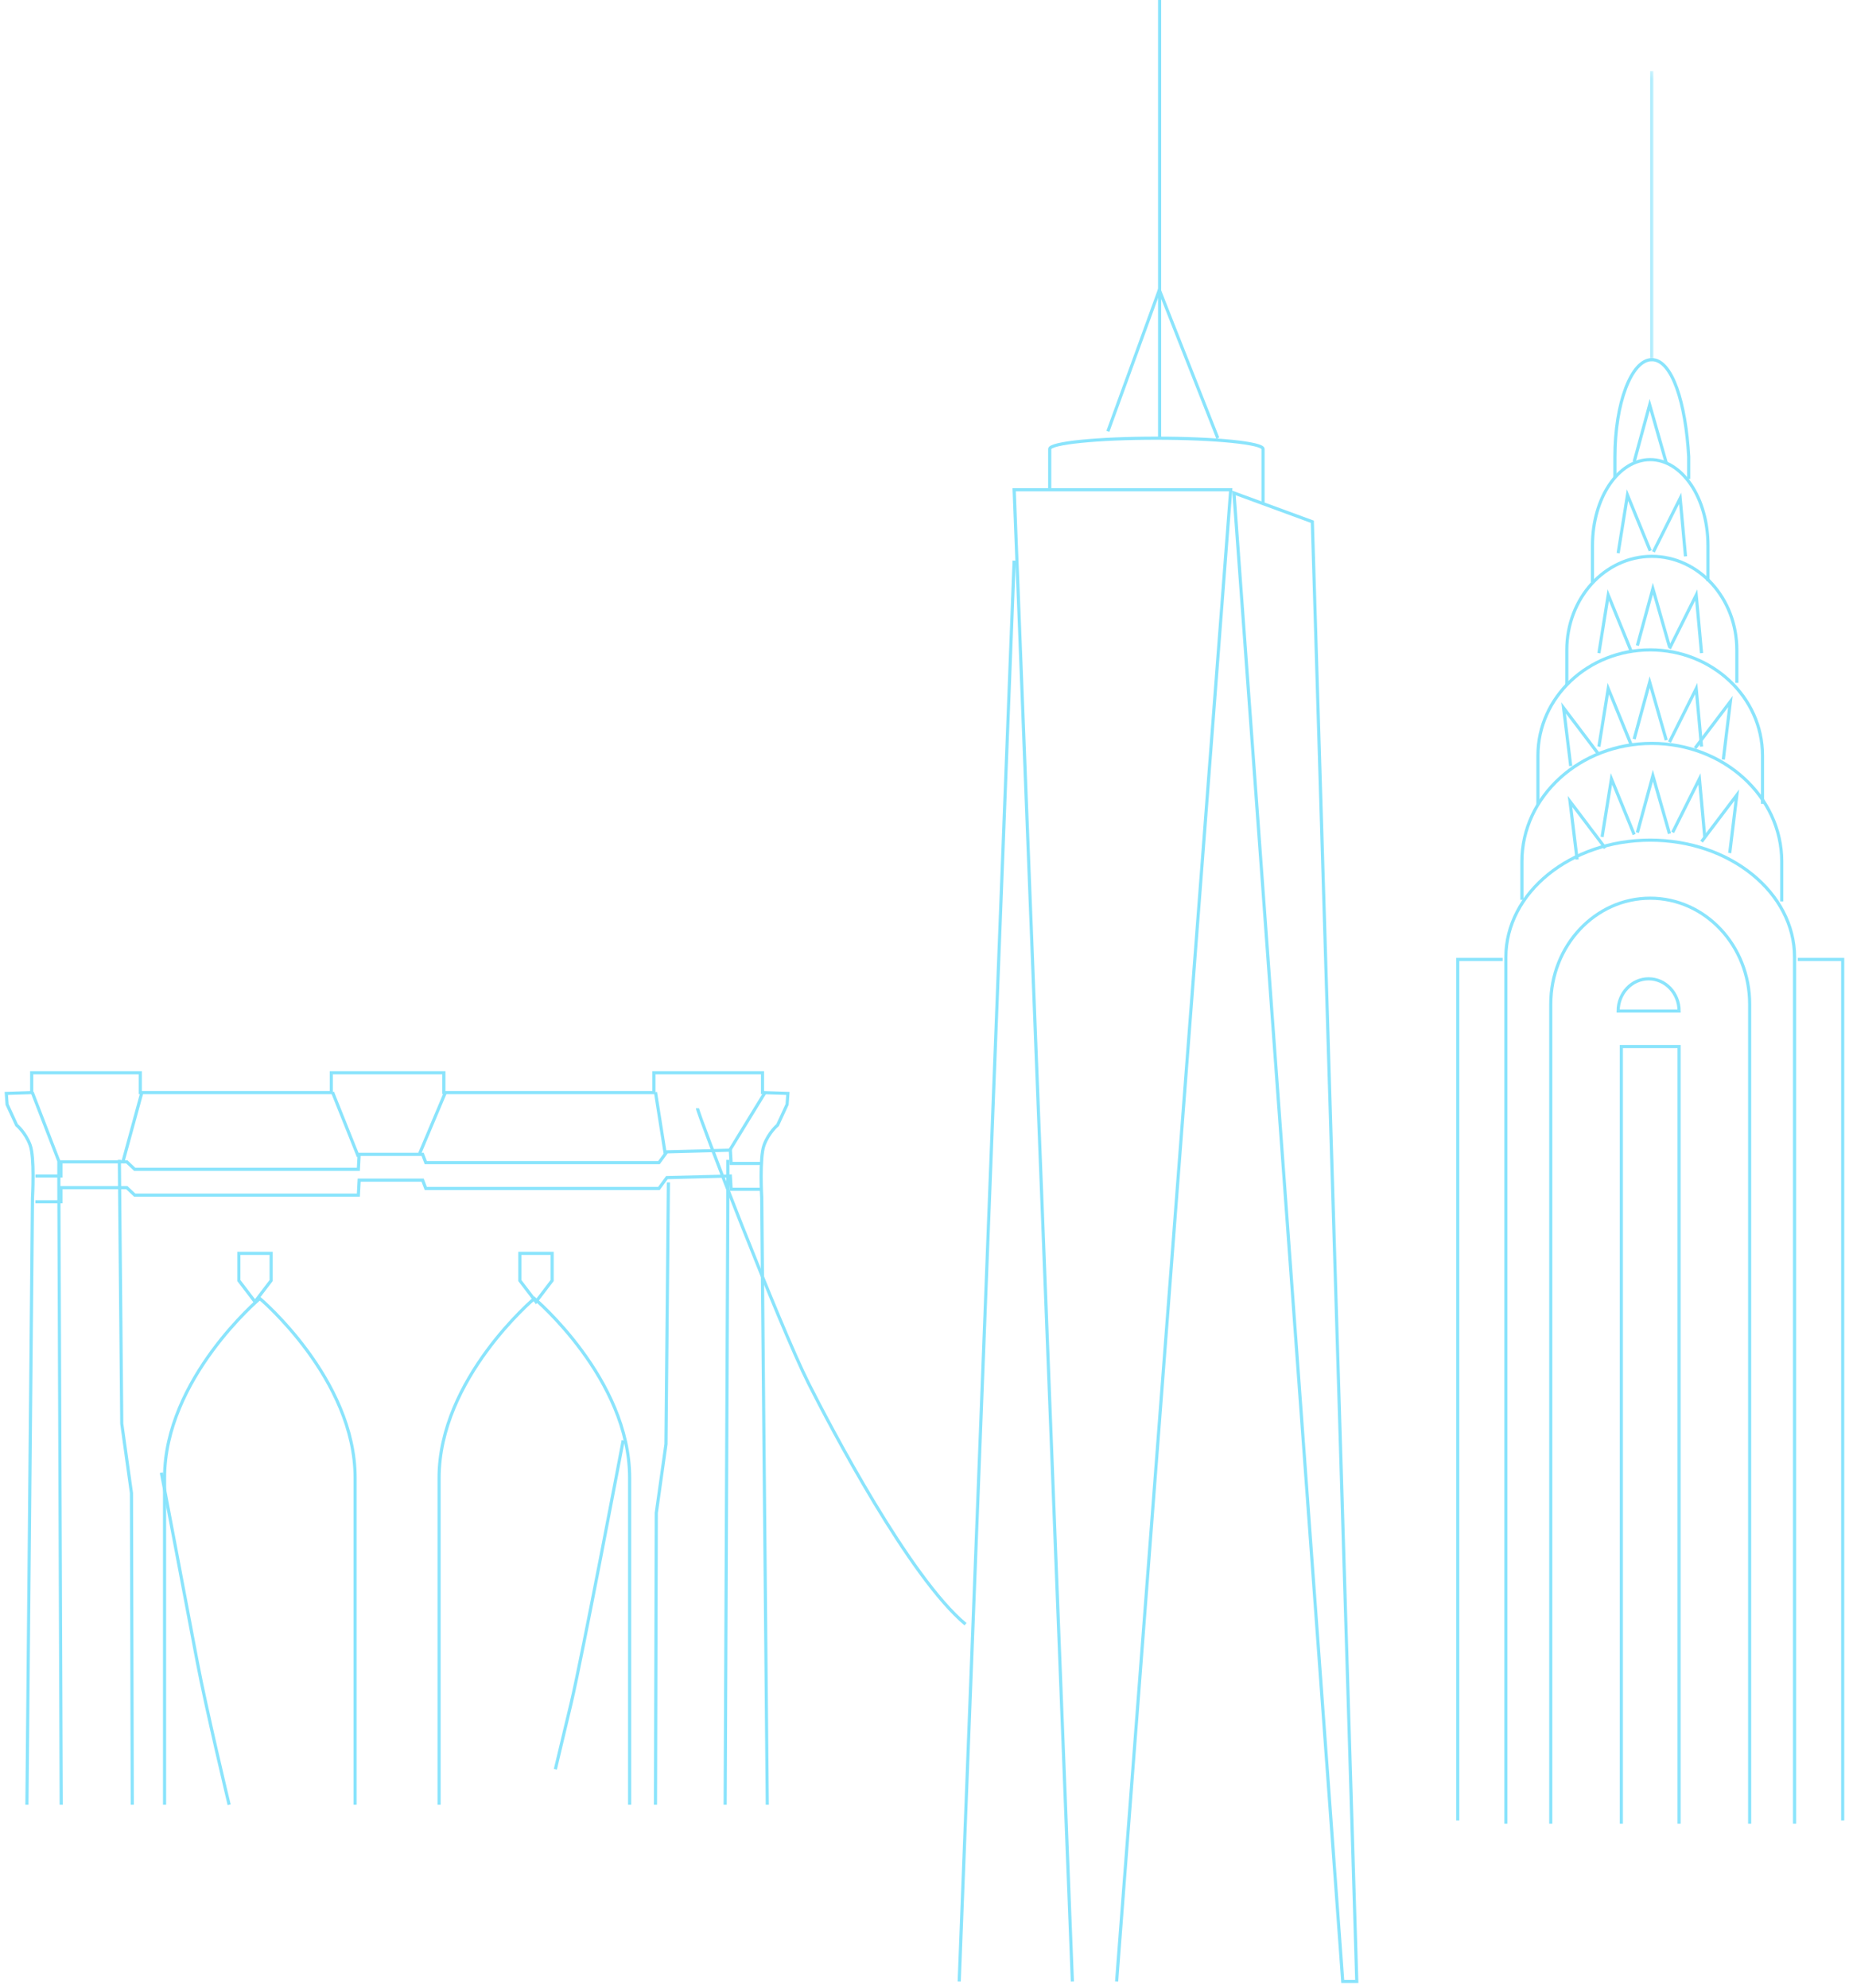 
<svg width="293px" height="315px" viewBox="0 0 293 315" version="1.1" xmlns="http://www.w3.org/2000/svg" xmlns:xlink="http://www.w3.org/1999/xlink">
    <defs>
        <polygon id="path-1" points="0.251 0.242 1.267 0.242 1.267 46.253 0.251 46.253"></polygon>
    </defs>
    <g id="Page-1" stroke="none" stroke-width="1" fill="none" fill-rule="evenodd">
        <g id="Mobile-useReact" transform="translate(-12, -4189)">
            <g id="code-of-conduct" transform="translate(0, 1920)">
                <g id="illustration" transform="translate(13, 2269)">
                    <g id="City-Illustration">
                        <g id="Group-43" transform="translate(0, 170)" stroke="#8AE4FC" stroke-width="0.5">
                            <path d="M25.077,116 L25.077,64.191 C25.077,48.495 40.175,35.771 40.175,35.771 C40.175,35.771 55.273,48.495 55.273,64.191 L55.273,116" id="Stroke-1"></path>
                            <path d="M68.579,116 L68.579,64.191 C68.579,48.495 83.677,35.771 83.677,35.771 C83.677,35.771 98.774,48.495 98.774,64.191 L98.774,116" id="Stroke-3"></path>
                            <path d="M120.586,116 L119.707,19.857 C119.707,19.857 119.33,13.447 120.084,11.437 C120.837,9.426 122.219,8.294 122.219,8.294 L123.725,5.027 L123.852,3.268 L119.832,3.141 L119.832,0 L102.623,0 L102.623,3.141 L69.337,3.141 L69.337,0 L51.5,0 L51.5,3.141 L21.229,3.141 L21.229,0 L4.02,0 L4.02,3.141 L0,3.268 L0.126,5.027 L1.633,8.294 C1.633,8.294 3.015,9.426 3.769,11.437 C4.133,12.408 4.233,14.407 4.239,16.212 C4.246,18.145 4.145,19.857 4.145,19.857 L3.266,116" id="Stroke-5"></path>
                            <polyline id="Stroke-7" points="4.606 16.352 8.66 16.352 8.66 14.111 19.091 14.111 20.348 15.298 55.788 15.298 55.914 12.924 65.968 12.924 66.471 14.242 103.42 14.242 104.677 12.528 114.731 12.264 114.856 14.375 119.758 14.375"></polyline>
                            <polyline id="Stroke-9" points="4.606 20.441 8.66 20.441 8.66 18.199 19.091 18.199 20.348 19.385 55.788 19.385 55.914 17.012 65.968 17.012 66.471 18.33 103.42 18.33 104.677 16.616 114.731 16.352 114.856 18.462 119.758 18.462"></polyline>
                            <polyline id="Stroke-11" points="4.094 3.066 8.326 14.008 8.326 17.97 8.7 116"></polyline>
                            <polyline id="Stroke-13" points="114.345 13.797 114.345 17.767 113.911 116"></polyline>
                            <path d="M18.424,14.308 L21.495,3.066" id="Stroke-15"></path>
                            <polyline id="Stroke-17" points="17.912 13.797 18.297 55.614 19.832 66.605 19.96 116"></polyline>
                            <polyline id="Stroke-19" points="104.916 17.374 104.532 58.855 102.997 69.758 102.869 116"></polyline>
                            <path d="M69.603,3.066 L65.508,12.775" id="Stroke-21"></path>
                            <path d="M120.269,3.066 L114.64,12.264" id="Stroke-23"></path>
                            <path d="M55.785,13.286 L51.69,3.066" id="Stroke-25"></path>
                            <path d="M102.869,3.066 L104.404,12.775" id="Stroke-27"></path>
                            <path d="M24.566,63.366 C24.566,63.366 28.5,84.002 30.227,93.186 C31.629,100.636 35.313,116 35.313,116" id="Stroke-29"></path>
                            <path d="M97.751,58.256 C97.751,58.256 91.256,92.489 89.52,99.838 C88.737,103.147 87.799,107.069 87.003,110.379" id="Stroke-31"></path>
                            <path d="M152,87.383 C143.14,79.999 130.672,56.244 127.116,49.194 C122.546,40.131 109.522,6.388 109.522,5.621" id="Stroke-35"></path>
                            <polygon id="Stroke-39" points="41.966 32.922 39.407 36.282 36.848 32.922 36.848 28.617 41.966 28.617"></polygon>
                            <polygon id="Stroke-41" points="86.492 32.922 83.934 36.282 81.374 32.922 81.374 28.617 86.492 28.617"></polygon>
                        </g>
                        <g id="Group-13" transform="translate(151, 0)" stroke="#8AE4FC" stroke-width="0.5">
                            <polyline id="Stroke-1" points="17.933 314 8.707 77.607 43.024 77.607 24.944 314"></polyline>
                            <polygon id="Stroke-3" points="63 314 60.777 314 43.537 78.117 55.956 82.679"></polygon>
                            <path d="M0,314 L8.707,88.839" id="Stroke-5"></path>
                            <path d="M14.341,77.421 L14.341,71.147 C14.341,70.203 21.908,69.437 31.243,69.437 C40.579,69.437 48.146,70.203 48.146,71.147 L48.146,79.649" id="Stroke-7"></path>
                            <path d="M31.756,0 L31.756,69.437" id="Stroke-9"></path>
                            <polyline id="Stroke-11" points="23.561 68.353 31.713 45.951 40.976 69.437"></polyline>
                        </g>
                        <g id="Group-58" transform="translate(230, 11)">
                            <path d="M7.625,278 L7.625,140.702 C7.625,130.448 17.866,122.136 30.501,122.136 C43.134,122.136 53.375,130.448 53.375,140.702 L53.375,278" id="Stroke-1" stroke="#8AE4FC" stroke-width="0.5"></path>
                            <path d="M14.742,278 L14.742,148.121 C14.742,138.85 21.797,131.335 30.499,131.335 C39.203,131.335 46.258,138.85 46.258,148.121 L46.258,278" id="Stroke-3" stroke="#8AE4FC" stroke-width="0.5"></path>
                            <path d="M10.167,131.583 L10.167,125.53 C10.167,115.189 19.384,106.805 30.755,106.805 C42.125,106.805 51.342,115.189 51.342,125.53 L51.342,131.846" id="Stroke-5" stroke="#8AE4FC" stroke-width="0.5"></path>
                            <path d="M25.417,149.221 C25.417,146.398 27.579,144.11 30.246,144.11 C32.914,144.11 35.075,146.398 35.075,149.221 L25.417,149.221 Z" id="Stroke-7" stroke="#8AE4FC" stroke-width="0.5"></path>
                            <path d="M12.708,116.515 L12.708,108.725 C12.708,99.48 20.674,91.985 30.5,91.985 C40.326,91.985 48.292,99.48 48.292,108.725 L48.292,116.381" id="Stroke-9" stroke="#8AE4FC" stroke-width="0.5"></path>
                            <path d="M17.283,97.607 L17.283,92.001 C17.283,83.808 23.314,77.165 30.754,77.165 C38.193,77.165 44.225,83.808 44.225,92.001 L44.225,97.213" id="Stroke-11" stroke="#8AE4FC" stroke-width="0.5"></path>
                            <path d="M21.35,81.254 L21.35,75.438 C21.35,67.925 25.446,61.835 30.499,61.835 C35.553,61.835 39.65,67.925 39.65,75.438 L39.65,81.121" id="Stroke-13" stroke="#8AE4FC" stroke-width="0.5"></path>
                            <path d="M24.908,64.638 L24.908,61.396 C24.908,52.89 27.525,45.993 30.754,45.993 C33.982,45.993 36.137,52.902 36.6,61.396 L36.6,64.901" id="Stroke-15" stroke="#8AE4FC" stroke-width="0.5"></path>
                            <g id="Group-19" transform="translate(29.992, 0)">
                                <mask id="mask-2" fill="white">
                                    <use xlink:href="#path-1"></use>
                                </mask>
                                <g id="Clip-18"></g>
                                <path d="M0.759,46.253 L0.759,0.242" id="Stroke-17" stroke="#8AE4FC" stroke-width="0.5" mask="url(#mask-2)"></path>
                            </g>
                            <polyline id="Stroke-20" stroke="#8AE4FC" stroke-width="0.5" points="53.883 141.044 61 141.044 61 277.489"></polyline>
                            <polyline id="Stroke-22" stroke="#8AE4FC" stroke-width="0.5" points="7.117 141.044 0 141.044 0 277.489"></polyline>
                            <polyline id="Stroke-24" stroke="#8AE4FC" stroke-width="0.5" points="28.467 91.298 30.921 82.276 33.55 91.474"></polyline>
                            <polyline id="Stroke-26" stroke="#8AE4FC" stroke-width="0.5" points="27.958 62.169 30.414 53.147 33.042 62.346"></polyline>
                            <polyline id="Stroke-28" stroke="#8AE4FC" stroke-width="0.5" points="27.958 106.118 30.414 97.096 33.042 106.294"></polyline>
                            <polyline id="Stroke-30" stroke="#8AE4FC" stroke-width="0.5" points="25.417 76.654 26.897 67.456 30.5 76.28"></polyline>
                            <polyline id="Stroke-32" stroke="#8AE4FC" stroke-width="0.5" points="22.367 107.316 23.846 98.118 27.45 106.941"></polyline>
                            <polyline id="Stroke-34" stroke="#8AE4FC" stroke-width="0.5" points="22.367 92.496 23.846 83.298 27.45 92.122"></polyline>
                            <polyline id="Stroke-36" stroke="#8AE4FC" stroke-width="0.5" points="36.092 77.165 35.246 67.967 31.008 76.444"></polyline>
                            <polyline id="Stroke-38" stroke="#8AE4FC" stroke-width="0.5" points="38.633 107.316 37.789 98.118 33.55 106.594"></polyline>
                            <polyline id="Stroke-40" stroke="#8AE4FC" stroke-width="0.5" points="42.083 109.36 43.208 100.162 37.617 107.554"></polyline>
                            <polyline id="Stroke-42" stroke="#8AE4FC" stroke-width="0.5" points="17.901 110.382 16.775 101.184 22.367 108.575"></polyline>
                            <polyline id="Stroke-44" stroke="#8AE4FC" stroke-width="0.5" points="28.467 120.938 30.921 111.915 33.55 121.114"></polyline>
                            <polyline id="Stroke-46" stroke="#8AE4FC" stroke-width="0.5" points="22.875 121.625 24.354 112.426 27.958 121.249"></polyline>
                            <polyline id="Stroke-48" stroke="#8AE4FC" stroke-width="0.5" points="39.142 121.625 38.298 112.426 34.058 120.903"></polyline>
                            <polyline id="Stroke-50" stroke="#8AE4FC" stroke-width="0.5" points="43.099 124.18 44.225 114.982 38.633 122.373"></polyline>
                            <polyline id="Stroke-52" stroke="#8AE4FC" stroke-width="0.5" points="18.917 125.202 17.792 116.004 23.383 123.395"></polyline>
                            <polyline id="Stroke-54" stroke="#8AE4FC" stroke-width="0.5" points="38.633 92.496 37.789 83.298 33.55 91.773"></polyline>
                            <polyline id="Stroke-56" stroke="#8AE4FC" stroke-width="0.5" points="25.925 278 25.925 154.842 35.075 154.842 35.075 278"></polyline>
                        </g>
                    </g>
                </g>
            </g>
        </g>
    </g>
</svg>
